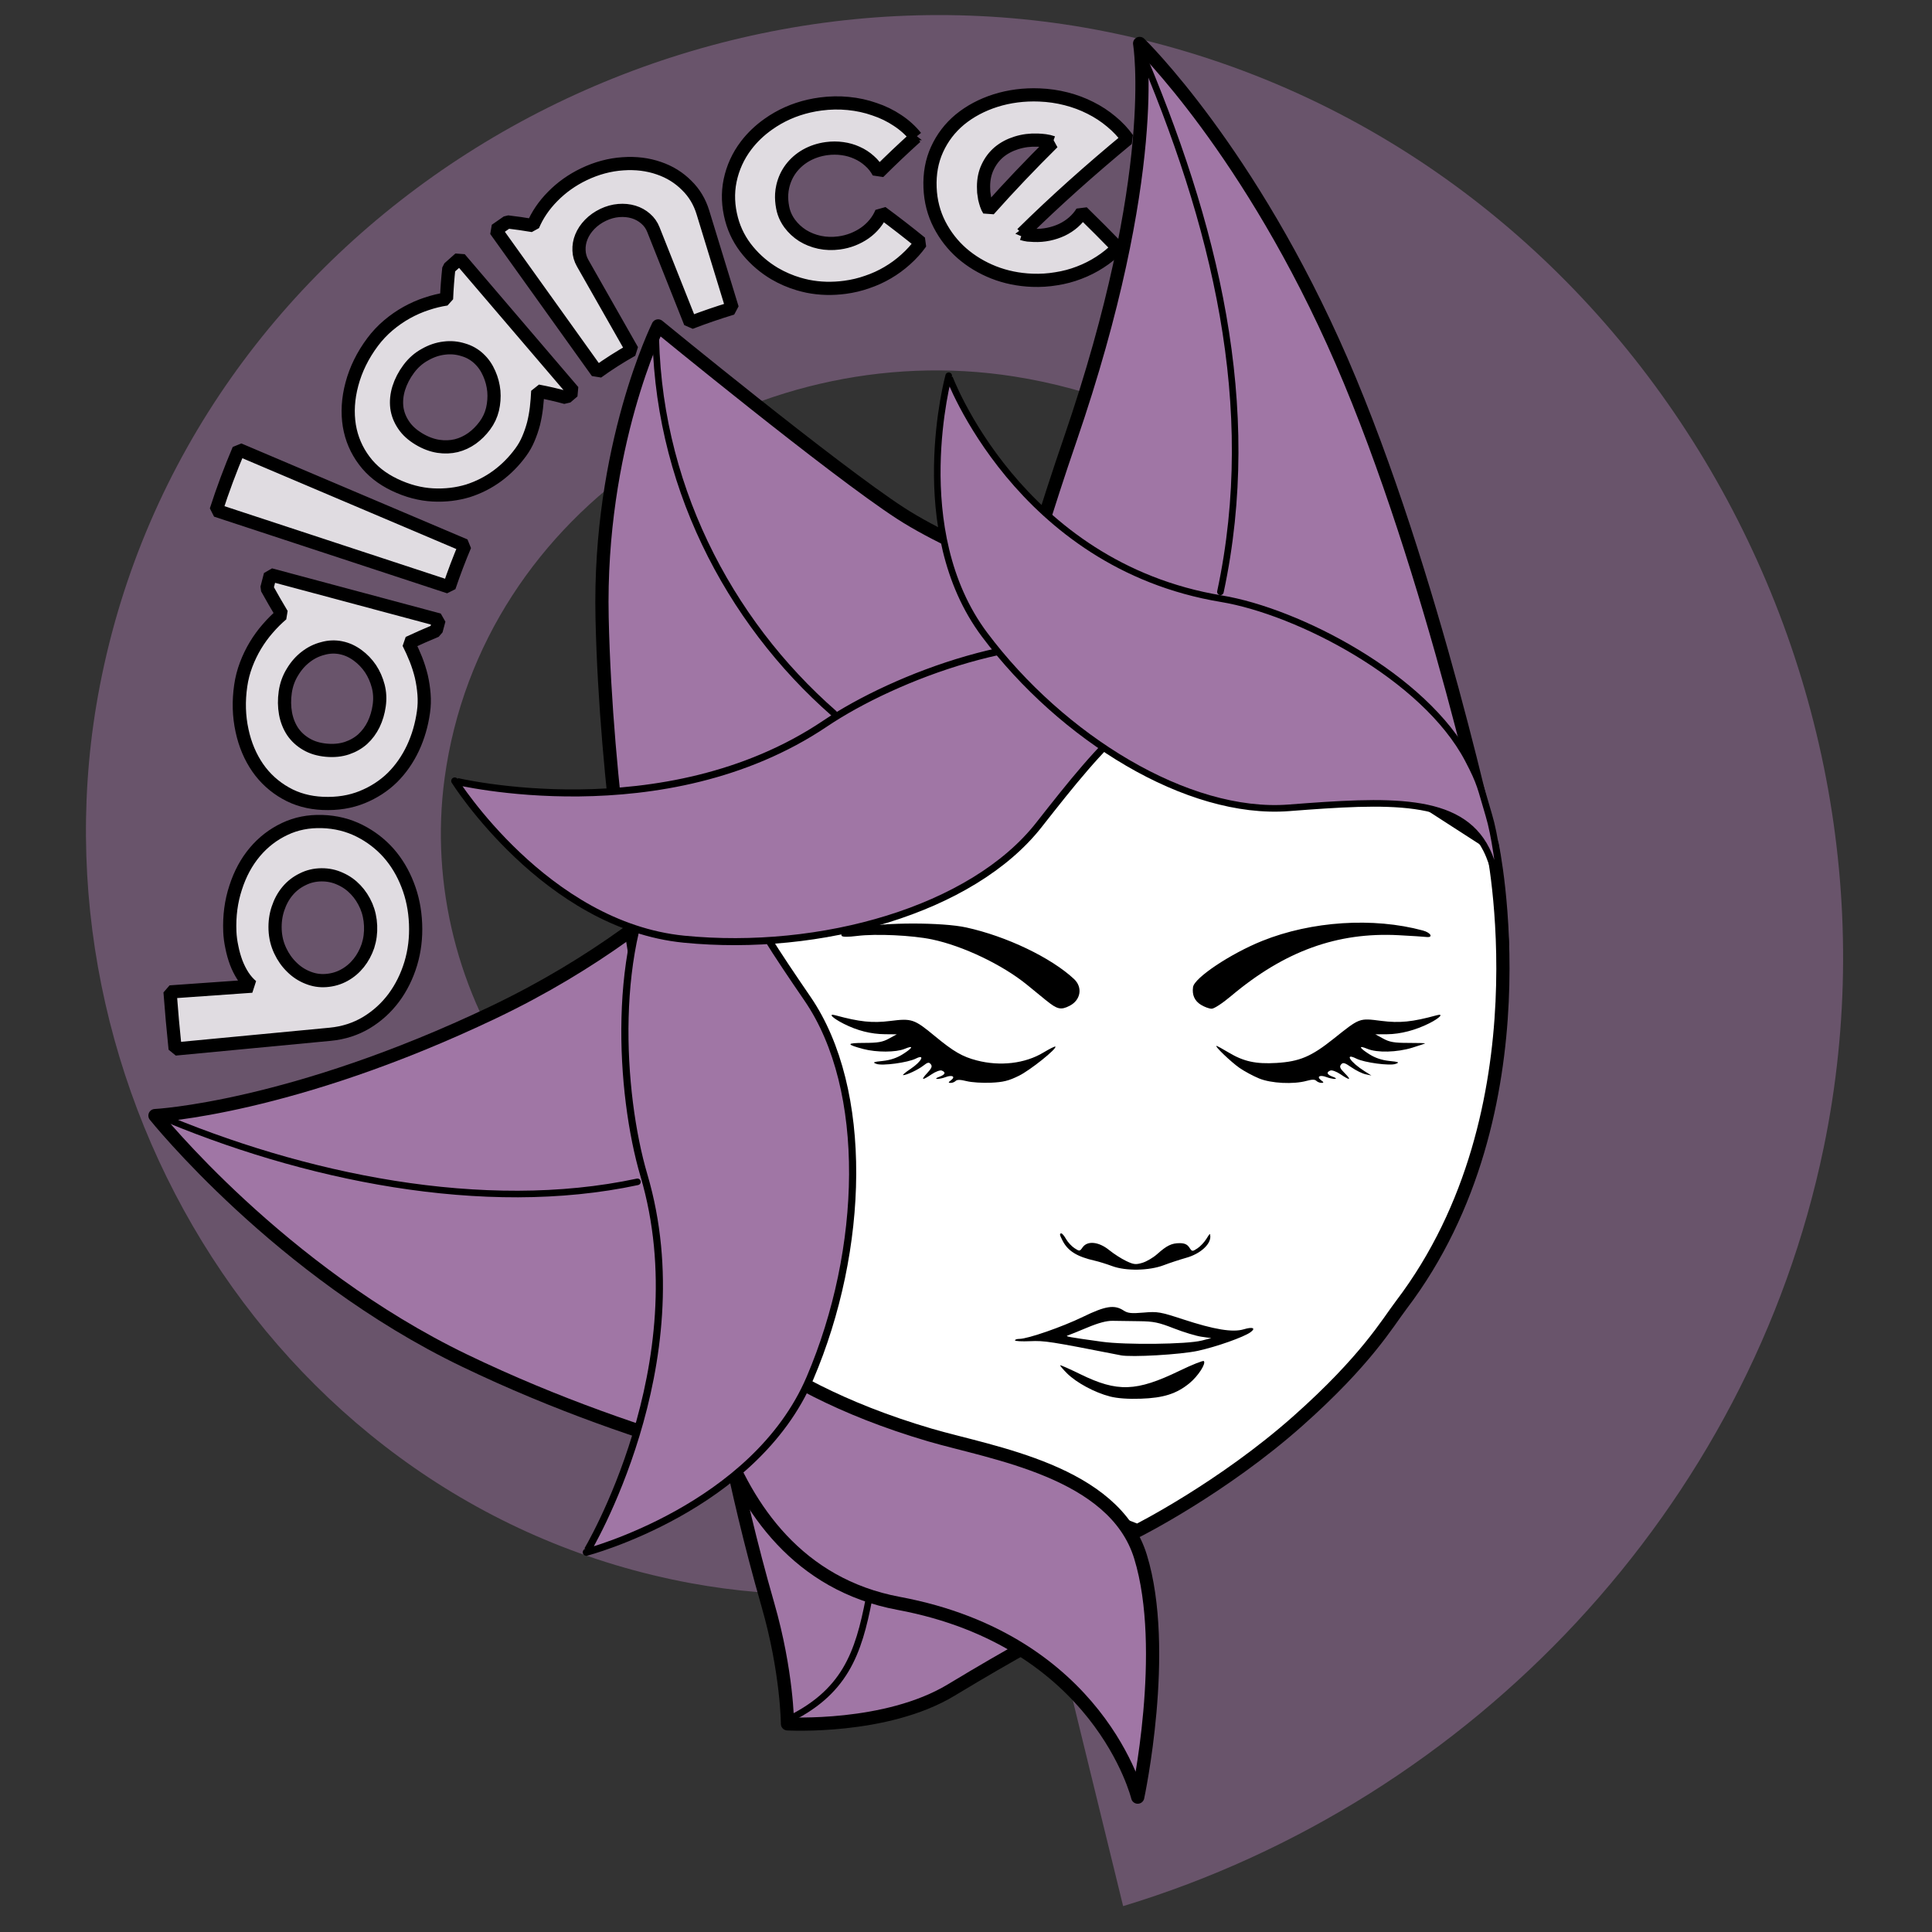 <?xml version="1.0" encoding="UTF-8" standalone="no"?>
<!-- Created with Inkscape (http://www.inkscape.org/) -->

<svg
   width="120"
   height="120"
   viewBox="0 0 120 120"
   version="1.1"
   id="svg1"
   sodipodi:docname="Neimenovani dokument 1"
   inkscape:export-filename="LOGOCBG.svg"
   inkscape:export-xdpi="96"
   inkscape:export-ydpi="96"
   xmlns:inkscape="http://www.inkscape.org/namespaces/inkscape"
   xmlns:sodipodi="http://sodipodi.sourceforge.net/DTD/sodipodi-0.dtd"
   xmlns="http://www.w3.org/2000/svg"
   xmlns:svg="http://www.w3.org/2000/svg">
  <rect x="0" y="0" width="120" height="120" fill="#333333" stroke="none"/>
  <sodipodi:namedview
     id="namedview1"
     pagecolor="#ffffff"
     bordercolor="#000000"
     borderopacity="0.25"
     inkscape:showpageshadow="2"
     inkscape:pageopacity="0.0"
     inkscape:pagecheckerboard="0"
     inkscape:deskcolor="#d1d1d1"
     inkscape:document-units="px" />
  <defs
     id="defs1">
    <inkscape:path-effect
       effect="bend_path"
       id="path-effect7"
       is_visible="true"
       lpeversion="1"
       bendpath="m 0.508,-4.58 c 19.021,-21.849 33.762,-14.905 45.641,0"
       prop_scale="1"
       scale_y_rel="false"
       vertical="false"
       hide_knot="false"
       bendpath-nodetypes="cc" />
  </defs>
  <g
     inkscape:label="Sloj 1"
     inkscape:groupmode="layer"
     id="layer1">
    <g
       inkscape:label="Sloj 1"
       id="layer1-7"
       transform="matrix(1.422,0,0,1.422,-79.22,-2.941)">
      <g
         id="g8"
         transform="translate(50.447,-13.704)">
        <path
           sodipodi:type="spiral"
           style="display:none;fill:none;fill-rule:evenodd;stroke:#000000;stroke-width:1.186;stroke-dasharray:none;stroke-dashoffset:0"
           id="path2-2"
           sodipodi:cx="450"
           sodipodi:cy="60"
           sodipodi:expansion="1"
           sodipodi:revolution="2.9201665"
           sodipodi:radius="188.22281"
           sodipodi:argument="-17.01696"
           sodipodi:t0="0"
           d="m 450,60 c -2.509,9.365 -13.862,1.238 -15.565,-4.171 -4.616,-14.656 10.818,-26.352 23.906,-26.959 23.411,-1.086 39.5,21.903 38.354,43.642 -1.683,31.903 -33.091,52.908 -63.377,49.748 -40.367,-4.212 -66.419,-44.31 -61.142,-83.113 6.64,-48.83 55.542,-79.982 102.849,-72.537 57.295,9.017 93.574,66.78 83.931,122.584 C 547.591,154.957 480.931,196.379 416.635,184.52 342.402,170.828 295.828,95.25 309.915,22.464 c 16.007,-82.704 100.518,-134.439 181.791,-118.114 91.176,18.314 148.077,111.767 129.508,201.527 -13.434,64.94 -63.291,117.801 -126.509,136.96"
           transform="matrix(-0.211,0,0,0.211,160.613,41.04)" />
        <g
           id="g8-14"
           transform="matrix(2.658,0,0,2.658,59.939,26.886)">
          <path
             sodipodi:type="spiral"
             style="display:none;fill:none;fill-rule:evenodd;stroke:#000000;stroke-width:1.186;stroke-dasharray:none;stroke-dashoffset:0"
             id="path2-2-03"
             sodipodi:cx="450"
             sodipodi:cy="60"
             sodipodi:expansion="1"
             sodipodi:revolution="2.9201665"
             sodipodi:radius="188.22281"
             sodipodi:argument="-17.01696"
             sodipodi:t0="0"
             d="m 450,60 c -2.509,9.365 -13.862,1.238 -15.565,-4.171 -4.616,-14.656 10.818,-26.352 23.906,-26.959 23.411,-1.086 39.5,21.903 38.354,43.642 -1.683,31.903 -33.091,52.908 -63.377,49.748 -40.367,-4.212 -66.419,-44.31 -61.142,-83.113 6.64,-48.83 55.542,-79.982 102.849,-72.537 57.295,9.017 93.574,66.78 83.931,122.584 C 547.591,154.957 480.931,196.379 416.635,184.52 342.402,170.828 295.828,95.25 309.915,22.464 c 16.007,-82.704 100.518,-134.439 181.791,-118.114 91.176,18.314 148.077,111.767 129.508,201.527 -13.434,64.94 -63.291,117.801 -126.509,136.96"
             transform="matrix(-0.211,0,0,0.211,160.613,41.04)" />
          <g
             id="g8-5"
             transform="translate(2.91,-2.117)">
            <path
               sodipodi:type="spiral"
               style="display:none;fill:none;fill-rule:evenodd;stroke:#000000;stroke-width:1.186;stroke-dasharray:none;stroke-dashoffset:0"
               id="path2-2-1"
               sodipodi:cx="450"
               sodipodi:cy="60"
               sodipodi:expansion="1"
               sodipodi:revolution="2.9201665"
               sodipodi:radius="188.22281"
               sodipodi:argument="-17.01696"
               sodipodi:t0="0"
               d="m 450,60 c -2.509,9.365 -13.862,1.238 -15.565,-4.171 -4.616,-14.656 10.818,-26.352 23.906,-26.959 23.411,-1.086 39.5,21.903 38.354,43.642 -1.683,31.903 -33.091,52.908 -63.377,49.748 -40.367,-4.212 -66.419,-44.31 -61.142,-83.113 6.64,-48.83 55.542,-79.982 102.849,-72.537 57.295,9.017 93.574,66.78 83.931,122.584 C 547.591,154.957 480.931,196.379 416.635,184.52 342.402,170.828 295.828,95.25 309.915,22.464 c 16.007,-82.704 100.518,-134.439 181.791,-118.114 91.176,18.314 148.077,111.767 129.508,201.527 -13.434,64.94 -63.291,117.801 -126.509,136.96"
               transform="matrix(-0.211,0,0,0.211,160.613,41.04)" />
            <g
               id="g8-0"
               transform="translate(-4.974,1.861)">
              <path
                 sodipodi:type="spiral"
                 style="display:none;fill:none;fill-rule:evenodd;stroke:#000000;stroke-width:1.186;stroke-dasharray:none;stroke-dashoffset:0"
                 id="path2-2-7"
                 sodipodi:cx="450"
                 sodipodi:cy="60"
                 sodipodi:expansion="1"
                 sodipodi:revolution="2.9201665"
                 sodipodi:radius="188.22281"
                 sodipodi:argument="-17.01696"
                 sodipodi:t0="0"
                 d="m 450,60 c -2.509,9.365 -13.862,1.238 -15.565,-4.171 -4.616,-14.656 10.818,-26.352 23.906,-26.959 23.411,-1.086 39.5,21.903 38.354,43.642 -1.683,31.903 -33.091,52.908 -63.377,49.748 -40.367,-4.212 -66.419,-44.31 -61.142,-83.113 6.64,-48.83 55.542,-79.982 102.849,-72.537 57.295,9.017 93.574,66.78 83.931,122.584 C 547.591,154.957 480.931,196.379 416.635,184.52 342.402,170.828 295.828,95.25 309.915,22.464 c 16.007,-82.704 100.518,-134.439 181.791,-118.114 91.176,18.314 148.077,111.767 129.508,201.527 -13.434,64.94 -63.291,117.801 -126.509,136.96"
                 transform="matrix(-0.211,0,0,0.211,160.613,41.04)" />
              <g
                 id="g7"
                 transform="translate(-0.161,-0.242)">
                <path
                   sodipodi:type="spiral"
                   style="display:inline;mix-blend-mode:normal;fill:#a076a5;fill-opacity:0.495;fill-rule:evenodd;stroke:#a076a5;stroke-width:1.186;stroke-dasharray:none;stroke-dashoffset:0;stroke-opacity:0"
                   id="path2-9"
                   sodipodi:cx="450"
                   sodipodi:cy="60"
                   sodipodi:expansion="1"
                   sodipodi:revolution="2.9201665"
                   sodipodi:radius="188.22281"
                   sodipodi:argument="-17.01696"
                   sodipodi:t0="0"
                   d="m 450,60 c -2.509,9.365 -13.862,1.238 -15.565,-4.171 -4.616,-14.656 10.818,-26.352 23.906,-26.959 23.411,-1.086 39.5,21.903 38.354,43.642 -1.683,31.903 -33.091,52.908 -63.377,49.748 -40.367,-4.212 -66.419,-44.31 -61.142,-83.113 6.64,-48.83 55.542,-79.982 102.849,-72.537 57.295,9.017 93.574,66.78 83.931,122.584 C 547.591,154.957 480.931,196.379 416.635,184.52 342.402,170.828 295.828,95.25 309.915,22.464 c 16.007,-82.704 100.518,-134.439 181.791,-118.114 91.176,18.314 148.077,111.767 129.508,201.527 -13.434,64.94 -63.291,117.801 -126.509,136.96"
                   transform="matrix(0.091,0,0,0.091,-44.907,5.542)" />
                <g
                   id="g33-7-7"
                   transform="translate(-70.264,-76.02)">
                  <path
                     d="m 6.961,-9.486 c 0.348,0.388 0.587,0.814 0.726,1.27 0.138,0.456 0.187,0.916 0.149,1.379 -0.041,0.46 -0.166,0.912 -0.377,1.358 -0.207,0.444 -0.493,0.853 -0.862,1.235 -0.366,0.378 -0.771,0.681 -1.22,0.908 -0.446,0.224 -0.904,0.367 -1.376,0.426 -0.469,0.056 -0.933,0.024 -1.392,-0.1 -0.462,-0.127 -0.887,-0.356 -1.274,-0.692 l -4.457,-3.87 c 0.467,-0.547 0.944,-1.092 1.433,-1.632 l 2.297,2.095 c -0.01,-0.161 0.005,-0.332 0.046,-0.511 0.044,-0.183 0.109,-0.362 0.193,-0.538 0.088,-0.179 0.191,-0.353 0.309,-0.519 0.115,-0.17 0.24,-0.324 0.373,-0.462 0.412,-0.426 0.867,-0.757 1.359,-0.99 0.493,-0.239 0.989,-0.374 1.481,-0.404 0.493,-0.03 0.965,0.044 1.414,0.218 0.447,0.171 0.837,0.449 1.177,0.829 z M 5.484,-8.108 C 5.305,-8.293 5.101,-8.426 4.869,-8.508 4.638,-8.595 4.399,-8.632 4.153,-8.616 3.908,-8.601 3.663,-8.535 3.42,-8.42 3.181,-8.308 2.962,-8.15 2.765,-7.946 2.568,-7.742 2.42,-7.512 2.322,-7.257 c -0.097,0.248 -0.146,0.499 -0.148,0.751 -0.005,0.249 0.039,0.486 0.131,0.712 0.088,0.223 0.219,0.412 0.39,0.568 0.19,0.173 0.401,0.296 0.632,0.368 0.231,0.073 0.468,0.098 0.708,0.077 0.241,-0.021 0.476,-0.085 0.708,-0.191 C 4.975,-5.084 5.184,-5.236 5.37,-5.429 5.556,-5.622 5.699,-5.833 5.799,-6.064 5.899,-6.301 5.956,-6.539 5.968,-6.78 5.981,-7.02 5.948,-7.254 5.867,-7.482 5.79,-7.714 5.663,-7.923 5.484,-8.108 Z M 15.553,-11.544 c -0.124,0.066 -0.248,0.134 -0.372,0.203 -0.348,-0.154 -0.7,-0.3 -1.058,-0.44 -0.075,0.212 -0.161,0.423 -0.257,0.633 -0.095,0.204 -0.204,0.403 -0.328,0.596 -0.126,0.19 -0.265,0.369 -0.418,0.539 -0.15,0.167 -0.316,0.316 -0.501,0.448 -0.401,0.287 -0.821,0.505 -1.267,0.655 -0.443,0.147 -0.889,0.217 -1.341,0.206 C 9.559,-8.72 9.115,-8.825 8.679,-9.022 8.243,-9.219 7.84,-9.524 7.476,-9.942 7.137,-10.332 6.905,-10.759 6.789,-11.226 c -0.118,-0.47 -0.132,-0.947 -0.034,-1.428 0.101,-0.484 0.304,-0.955 0.612,-1.405 0.309,-0.457 0.709,-0.863 1.197,-1.209 0.224,-0.159 0.464,-0.293 0.717,-0.4 0.253,-0.107 0.512,-0.19 0.776,-0.249 0.264,-0.058 0.525,-0.093 0.783,-0.103 0.263,-0.013 0.517,-0.006 0.761,0.02 0.101,-0.366 0.209,-0.732 0.324,-1.099 0.152,-0.087 0.305,-0.172 0.459,-0.256 z m -3.326,-1.962 c -0.123,-0.195 -0.286,-0.356 -0.492,-0.478 -0.204,-0.129 -0.428,-0.213 -0.673,-0.25 -0.247,-0.04 -0.503,-0.031 -0.768,0.029 -0.262,0.054 -0.511,0.163 -0.742,0.327 -0.231,0.164 -0.425,0.354 -0.581,0.567 -0.152,0.21 -0.255,0.433 -0.309,0.667 -0.05,0.231 -0.045,0.468 0.013,0.711 0.056,0.24 0.175,0.472 0.354,0.699 0.179,0.227 0.379,0.398 0.597,0.514 0.216,0.114 0.437,0.179 0.663,0.197 0.23,0.015 0.458,-0.014 0.687,-0.086 0.232,-0.075 0.451,-0.187 0.661,-0.337 0.209,-0.149 0.378,-0.327 0.508,-0.535 0.132,-0.214 0.225,-0.437 0.278,-0.668 0.051,-0.235 0.062,-0.469 0.031,-0.703 -0.03,-0.24 -0.104,-0.458 -0.227,-0.653 z m 6.044,0.728 c -0.522,0.197 -1.04,0.415 -1.551,0.653 l -3.987,-8.4 c 0.735,-0.355 1.491,-0.678 2.263,-0.968 z m 7.064,-1.055 c -0.12,-0.015 -0.241,-0.028 -0.361,-0.038 -0.172,-0.32 -0.359,-0.635 -0.56,-0.945 -0.159,0.139 -0.323,0.272 -0.492,0.4 -0.166,0.124 -0.337,0.237 -0.516,0.339 -0.179,0.098 -0.361,0.182 -0.55,0.252 -0.184,0.07 -0.373,0.117 -0.569,0.142 -0.427,0.055 -0.84,0.048 -1.257,-0.025 -0.412,-0.074 -0.804,-0.21 -1.181,-0.417 -0.373,-0.212 -0.717,-0.494 -1.026,-0.853 -0.308,-0.359 -0.557,-0.8 -0.727,-1.328 -0.159,-0.493 -0.207,-0.976 -0.125,-1.453 0.08,-0.479 0.267,-0.923 0.568,-1.323 0.305,-0.401 0.709,-0.744 1.208,-1.016 0.503,-0.276 1.076,-0.458 1.701,-0.532 0.287,-0.034 0.576,-0.036 0.863,-0.005 0.287,0.031 0.566,0.089 0.834,0.172 0.268,0.084 0.52,0.189 0.755,0.316 0.24,0.126 0.459,0.267 0.657,0.421 0.29,-0.254 0.592,-0.501 0.906,-0.742 0.184,0.013 0.367,0.028 0.551,0.046 z m -1.569,-3.448 c -0.003,-0.23 -0.057,-0.452 -0.169,-0.664 -0.106,-0.216 -0.255,-0.403 -0.447,-0.559 -0.192,-0.16 -0.42,-0.281 -0.682,-0.359 -0.257,-0.083 -0.531,-0.108 -0.817,-0.073 -0.285,0.034 -0.55,0.112 -0.79,0.229 -0.235,0.117 -0.43,0.27 -0.583,0.455 -0.149,0.184 -0.249,0.399 -0.302,0.643 -0.054,0.24 -0.047,0.501 0.016,0.783 0.063,0.282 0.167,0.524 0.307,0.726 0.14,0.198 0.302,0.356 0.486,0.475 0.188,0.119 0.391,0.198 0.611,0.241 0.224,0.042 0.451,0.048 0.686,0.019 0.235,-0.029 0.449,-0.101 0.649,-0.216 0.203,-0.12 0.38,-0.265 0.533,-0.437 0.152,-0.176 0.274,-0.371 0.363,-0.587 0.093,-0.22 0.142,-0.445 0.138,-0.676 z m 4.239,3.98 c -0.506,-0.155 -1.012,-0.281 -1.518,-0.374 l 1.242,-6.503 c 0.179,0.035 0.358,0.071 0.536,0.11 0.197,0.262 0.385,0.527 0.565,0.794 0.402,-0.153 0.844,-0.227 1.316,-0.218 0.479,0.007 0.958,0.099 1.424,0.276 0.503,0.191 0.941,0.46 1.306,0.796 0.366,0.333 0.639,0.704 0.82,1.103 0.183,0.395 0.266,0.8 0.255,1.211 -0.004,0.409 -0.113,0.791 -0.314,1.149 l -1.867,3.317 c -0.493,-0.279 -0.99,-0.538 -1.49,-0.774 l 1.589,-3.45 c 0.073,-0.158 0.106,-0.323 0.097,-0.495 -0.007,-0.176 -0.051,-0.345 -0.133,-0.508 -0.082,-0.162 -0.198,-0.311 -0.347,-0.444 -0.149,-0.133 -0.324,-0.238 -0.524,-0.315 -0.205,-0.078 -0.411,-0.118 -0.615,-0.12 -0.204,-0.002 -0.391,0.032 -0.56,0.098 -0.169,0.066 -0.314,0.164 -0.435,0.29 -0.12,0.123 -0.204,0.267 -0.254,0.433 -0.364,1.207 -0.728,2.414 -1.092,3.621 z m 13.268,2.224 c -0.654,-0.049 -1.304,-0.083 -1.949,-0.099 0.06,-0.179 0.086,-0.362 0.078,-0.55 -0.005,-0.191 -0.04,-0.377 -0.105,-0.557 -0.061,-0.177 -0.149,-0.346 -0.266,-0.507 -0.116,-0.161 -0.254,-0.306 -0.412,-0.433 -0.221,-0.178 -0.462,-0.307 -0.721,-0.387 -0.254,-0.076 -0.508,-0.099 -0.761,-0.07 -0.246,0.029 -0.479,0.109 -0.701,0.24 -0.084,0.049 -0.163,0.106 -0.239,0.17 -0.125,0.106 -0.238,0.231 -0.342,0.376 -0.084,0.117 -0.149,0.241 -0.195,0.372 -0.028,0.079 -0.049,0.16 -0.064,0.244 -0.038,0.222 -0.035,0.444 0.008,0.665 0.047,0.225 0.133,0.439 0.259,0.645 0.129,0.209 0.293,0.392 0.494,0.553 0.143,0.115 0.294,0.209 0.455,0.284 0.16,0.074 0.323,0.128 0.49,0.162 0.173,0.034 0.343,0.044 0.51,0.031 0.173,-0.013 0.338,-0.05 0.493,-0.111 0.08,0.626 0.143,1.249 0.192,1.869 -0.281,0.04 -0.565,0.048 -0.852,0.024 -0.284,-0.021 -0.563,-0.071 -0.839,-0.151 -0.272,-0.077 -0.535,-0.183 -0.79,-0.318 -0.254,-0.129 -0.494,-0.285 -0.722,-0.468 -0.384,-0.309 -0.698,-0.656 -0.948,-1.052 -0.062,-0.101 -0.12,-0.203 -0.173,-0.306 -0.153,-0.298 -0.267,-0.608 -0.344,-0.933 -0.099,-0.433 -0.125,-0.875 -0.072,-1.326 0.053,-0.451 0.195,-0.879 0.44,-1.279 0.267,-0.435 0.604,-0.788 1.023,-1.049 0.419,-0.26 0.881,-0.422 1.384,-0.478 0.38,-0.042 0.769,-0.024 1.165,0.055 0.135,0.026 0.27,0.059 0.406,0.1 0.538,0.161 1.047,0.432 1.513,0.808 0.277,0.223 0.522,0.471 0.734,0.743 0.216,0.275 0.392,0.565 0.528,0.868 0.143,0.303 0.241,0.613 0.295,0.927 0.058,0.317 0.065,0.631 0.024,0.939 z m 0.117,5.439 c 0.035,0.071 0.075,0.137 0.119,0.199 0.047,0.06 0.096,0.118 0.147,0.175 0.126,0.143 0.264,0.266 0.414,0.37 0.15,0.104 0.306,0.187 0.469,0.251 0.169,0.064 0.338,0.104 0.508,0.119 0.176,0.016 0.346,0.007 0.51,-0.029 -0.008,0.64 -0.025,1.276 -0.049,1.909 -0.289,-0.003 -0.577,-0.04 -0.866,-0.111 -0.285,-0.068 -0.563,-0.167 -0.833,-0.297 -0.267,-0.126 -0.521,-0.282 -0.762,-0.468 -0.241,-0.18 -0.463,-0.386 -0.668,-0.618 -0.345,-0.392 -0.608,-0.812 -0.793,-1.267 -0.182,-0.452 -0.283,-0.908 -0.304,-1.373 -0.018,-0.462 0.049,-0.916 0.203,-1.361 0.157,-0.449 0.41,-0.86 0.767,-1.227 0.366,-0.377 0.774,-0.648 1.233,-0.806 0.458,-0.158 0.931,-0.21 1.416,-0.153 0.489,0.061 0.973,0.221 1.448,0.481 0.479,0.264 0.916,0.618 1.304,1.059 0.23,0.261 0.428,0.54 0.593,0.835 0.165,0.295 0.293,0.595 0.384,0.9 0.095,0.309 0.152,0.62 0.171,0.933 0.023,0.31 0.006,0.61 -0.049,0.9 -1.803,-0.215 -3.601,-0.364 -5.364,-0.419 z m 3.305,-1.537 c -0.041,-0.092 -0.09,-0.176 -0.147,-0.254 -0.054,-0.074 -0.114,-0.149 -0.181,-0.225 C 44.181,-7.865 43.97,-8.036 43.736,-8.165 43.508,-8.292 43.273,-8.371 43.032,-8.4 c -0.238,-0.026 -0.474,8.363e-4 -0.708,0.078 -0.231,0.075 -0.447,0.208 -0.648,0.399 -0.045,0.043 -0.094,0.093 -0.148,0.15 -0.05,0.061 -0.101,0.125 -0.151,0.193 -0.044,0.068 -0.085,0.137 -0.122,0.205 -0.038,0.069 -0.064,0.137 -0.08,0.205 1.159,-0.04 2.336,-0.039 3.522,-0.004 z"
                     id="text21-2"
                     style="font-size:12.7px;line-height:1;font-family:Righteous;-inkscape-font-specification:'Righteous, Normal';letter-spacing:0px;word-spacing:0px;white-space:pre;fill:#ffffff;fill-opacity:0.796;stroke:#000000;stroke-width:0.5;stroke-linecap:round;stroke-linejoin:bevel;stroke-miterlimit:20"
                     inkscape:label="text21"
                     transform="matrix(0.299,-0.314,0.314,0.299,58.108,90.859)"
                     aria-label="balance"
                     inkscape:path-effect="#path-effect7"
                     inkscape:original-d="m 7.292578,-3.3796386 q 0,0.7813476 -0.2666504,1.4262695 -0.2666504,0.6449219 -0.7255371,1.11000974 -0.4588867,0.45888671 -1.0790039,0.71313475 -0.613916,0.25424805 -1.3208495,0.25424805 -0.7007325,0 -1.3208496,-0.26044922 Q 1.9657715,-0.39687499 1.5006836,-0.86196288 1.0417969,-1.3270508 0.77514647,-1.9657715 0.50849609,-2.6106933 0.50849609,-3.3796386 V -9.2831542 H 2.2076172 v 3.1005859 q 0.1364257,-0.1736328 0.3286621,-0.3100586 0.1984375,-0.1364257 0.4216796,-0.2232421 0.2294434,-0.086816 0.4712891,-0.1302246 0.2418457,-0.049609 0.4712891,-0.049609 0.7069335,0 1.3208495,0.2666504 0.6201172,0.2604492 1.0790039,0.7317382 0.4588867,0.4712891 0.7255371,1.116211 0.2666504,0.6387206 0.2666504,1.4014644 z m -1.7053222,0 q 0,-0.3844727 -0.1364258,-0.7131348 -0.1302246,-0.3348633 -0.359668,-0.576709 -0.2294433,-0.2418457 -0.5395019,-0.3782714 -0.3038574,-0.1364258 -0.651123,-0.1364258 -0.3472657,0 -0.6573243,0.1550293 -0.3038574,0.1488281 -0.5333007,0.4030762 -0.2294434,0.2480468 -0.359668,0.5767089 -0.1302246,0.322461 -0.1302246,0.6697266 0,0.3844726 0.1302246,0.7131347 0.1302246,0.3286621 0.359668,0.5705078 0.2294433,0.2418457 0.5333007,0.3844727 0.3100586,0.1364258 0.6573243,0.1364258 0.3472656,0 0.651123,-0.1364258 Q 4.8617187,-1.8541504 5.091162,-2.0959961 5.3206054,-2.3378418 5.45083,-2.6665039 5.5872558,-2.995166 5.5872558,-3.3796386 Z M 14.65957,0 h -0.409277 l -0.657325,-0.91157225 q -0.241845,0.21704101 -0.514697,0.40927734 -0.26665,0.18603515 -0.564306,0.3286621 -0.297657,0.13642578 -0.613916,0.21704101 -0.310059,0.08061524 -0.63252,0.08061524 -0.700732,0 -1.3208495,-0.23564453 -0.613916,-0.23564453 -1.0790039,-0.6821289 -0.4588867,-0.45268551 -0.7255371,-1.10380861 -0.2666504,-0.651123 -0.2666504,-1.48208 0,-0.7751465 0.2666504,-1.4200684 0.2666504,-0.651123 0.7255371,-1.1162109 0.4650879,-0.4650879 1.0790039,-0.7193359 0.6201175,-0.2604492 1.3208495,-0.2604492 0.322461,0 0.638721,0.080615 0.31626,0.080615 0.613916,0.2232422 0.297656,0.1426269 0.564306,0.3348633 0.272852,0.1922363 0.508496,0.4154785 l 0.657325,-0.7875488 h 0.409277 z m -1.705322,-3.3796386 q 0,-0.3472656 -0.136426,-0.6697266 -0.130225,-0.3286621 -0.359668,-0.5767089 -0.229443,-0.2542481 -0.539502,-0.4030762 -0.303857,-0.1550293 -0.651123,-0.1550293 -0.347266,0 -0.657324,0.1178223 -0.303858,0.1178222 -0.533301,0.3472656 -0.2232421,0.2294433 -0.3534667,0.5705078 -0.1302246,0.3348633 -0.1302246,0.7689453 0,0.434082 0.1302246,0.7751465 0.1302246,0.3348632 0.3534667,0.5643066 0.229443,0.2294433 0.533301,0.3472656 0.310058,0.1178223 0.657324,0.1178223 0.347266,0 0.651123,-0.1488282 0.310059,-0.1550292 0.539502,-0.4030761 0.229443,-0.2542481 0.359668,-0.576709 0.136426,-0.3286621 0.136426,-0.6759277 z M 17.654736,0 h -1.705322 v -9.2831542 h 1.705322 z m 7.720459,0 h -0.409278 l -0.657324,-0.91157225 q -0.241845,0.21704101 -0.514697,0.40927734 -0.26665,0.18603515 -0.564307,0.3286621 -0.297656,0.13642578 -0.613916,0.21704101 -0.310058,0.08061524 -0.632519,0.08061524 -0.700733,0 -1.32085,-0.23564453 -0.613916,-0.23564453 -1.079004,-0.6821289 -0.458886,-0.45268551 -0.725537,-1.10380861 -0.26665,-0.651123 -0.26665,-1.48208 0,-0.7751465 0.26665,-1.4200684 0.266651,-0.651123 0.725537,-1.1162109 0.465088,-0.4650879 1.079004,-0.7193359 0.620117,-0.2604492 1.32085,-0.2604492 0.322461,0 0.638721,0.080615 0.316259,0.080615 0.613916,0.2232422 0.297656,0.1426269 0.564306,0.3348633 0.272852,0.1922363 0.508496,0.4154785 l 0.657324,-0.7875488 h 0.409278 z m -1.705322,-3.3796386 q 0,-0.3472656 -0.136426,-0.6697266 -0.130225,-0.3286621 -0.359668,-0.5767089 -0.229444,-0.2542481 -0.539502,-0.4030762 -0.303858,-0.1550293 -0.651123,-0.1550293 -0.347266,0 -0.657324,0.1178223 -0.303858,0.1178222 -0.533301,0.3472656 -0.223242,0.2294433 -0.353467,0.5705078 -0.130225,0.3348633 -0.130225,0.7689453 0,0.434082 0.130225,0.7751465 0.130225,0.3348632 0.353467,0.5643066 0.229443,0.2294433 0.533301,0.3472656 0.310058,0.1178223 0.657324,0.1178223 0.347265,0 0.651123,-0.1488282 0.310058,-0.1550292 0.539502,-0.4030761 0.229443,-0.2542481 0.359668,-0.576709 0.136426,-0.3286621 0.136426,-0.6759277 z M 28.357959,0 h -1.69292 v -6.641455 h 0.409277 l 0.558105,0.6449219 q 0.409278,-0.3720703 0.923975,-0.5705078 0.520898,-0.2046387 1.085205,-0.2046387 0.607715,0 1.147217,0.2356445 0.539502,0.2294434 0.942578,0.6387207 0.403076,0.4030762 0.63252,0.9487793 0.235644,0.539502 0.235644,1.153418 V 0 h -1.69292 v -3.7951171 q 0,-0.2604492 -0.09922,-0.4898926 -0.09922,-0.2356445 -0.272851,-0.4092773 -0.173633,-0.1736328 -0.403076,-0.2728516 -0.229444,-0.099219 -0.489893,-0.099219 -0.26665,0 -0.502295,0.099219 -0.235644,0.099219 -0.409277,0.2728516 -0.173633,0.1736328 -0.272852,0.4092773 -0.09922,0.2294434 -0.09922,0.4898926 z m 11.248925,-5.3206054 -1.240234,1.2464355 q -0.09302,-0.2604492 -0.254248,-0.4650878 -0.161231,-0.2108399 -0.36587,-0.3534668 -0.198437,-0.142627 -0.434082,-0.217041 -0.235644,-0.074414 -0.483691,-0.074414 -0.347266,0 -0.657324,0.1426269 -0.303858,0.142627 -0.533301,0.4030762 -0.223242,0.2542481 -0.353467,0.6077148 -0.130224,0.3534668 -0.130224,0.7813477 0,0.3472656 0.130224,0.651123 0.130225,0.3038574 0.353467,0.5333008 0.229443,0.2294434 0.533301,0.359668 0.310058,0.1302246 0.657324,0.1302246 0.248047,0 0.47749,-0.068213 0.229444,-0.068213 0.427881,-0.1922363 0.204639,-0.1302247 0.359668,-0.3100586 0.16123,-0.1860352 0.260449,-0.4092774 l 1.240235,1.2464356 q -0.235645,0.33486323 -0.545704,0.60151362 -0.303857,0.26665038 -0.663525,0.45268554 -0.353467,0.18603515 -0.750342,0.27905273 -0.390674,0.09921875 -0.806152,0.09921875 -0.700732,0 -1.32085,-0.26044922 -0.613916,-0.26665039 -1.079004,-0.7255371 -0.458886,-0.45888672 -0.725537,-1.07280272 -0.26665,-0.613916 -0.26665,-1.3146484 0,-0.7627441 0.26665,-1.4262695 0.266651,-0.6635254 0.725537,-1.153418 0.465088,-0.4960937 1.079004,-0.7813476 0.620118,-0.2852539 1.32085,-0.2852539 0.415478,0 0.812353,0.1054199 0.403077,0.1054199 0.762745,0.3100586 0.365869,0.1984375 0.669726,0.4898926 0.310059,0.291455 0.533301,0.6697265 z m 3.367237,3.6958984 q 0.09922,0.031006 0.198438,0.043408 0.09922,0.0062 0.198437,0.0062 0.248047,0 0.47749,-0.068213 0.229444,-0.068213 0.427881,-0.1922363 0.204639,-0.1302247 0.359668,-0.3100586 0.161231,-0.1860352 0.260449,-0.4092774 l 1.240235,1.2464356 q -0.235645,0.33486323 -0.545703,0.60151362 -0.303858,0.26665038 -0.663526,0.45268554 -0.353467,0.18603515 -0.750342,0.27905273 -0.390673,0.09921875 -0.806152,0.09921875 -0.700732,0 -1.32085,-0.26044922 -0.613916,-0.26044921 -1.079003,-0.7255371 -0.458887,-0.46508792 -0.725538,-1.10380862 -0.26665,-0.6449218 -0.26665,-1.4138671 0,-0.7875488 0.26665,-1.4386719 0.266651,-0.651123 0.725538,-1.1100097 0.465087,-0.4588867 1.079003,-0.7131348 0.620118,-0.254248 1.32085,-0.254248 0.415479,0 0.812354,0.099219 0.396875,0.099219 0.750341,0.2852539 0.359668,0.1860352 0.669727,0.4588867 0.310058,0.2666504 0.545703,0.6015137 z m 0.868164,-3.4912597 q -0.117822,-0.043408 -0.235644,-0.055811 -0.111622,-0.012402 -0.235645,-0.012402 -0.347266,0 -0.657324,0.1302246 -0.303858,0.1240234 -0.533301,0.359668 -0.223242,0.2356445 -0.353467,0.5705078 -0.130224,0.3286621 -0.130224,0.7441406 0,0.093018 0.0062,0.2108398 0.0124,0.1178223 0.03101,0.2418457 0.0248,0.1178223 0.05581,0.2294434 0.03101,0.1116211 0.08062,0.1984375 z" />
                  <g
                     id="g83-3"
                     transform="matrix(0.434,0,0,0.434,17.779,8.004)">
                    <g
                       id="g18-7-1-7"
                       transform="matrix(0.602,0,0,0.602,60.464,115.032)"
                       style="stroke-width:0.831;stroke-dasharray:none">
                      <path
                         style="fill:#a076a5;fill-opacity:1;stroke:#000000;stroke-width:0.831;stroke-linecap:round;stroke-linejoin:round;stroke-miterlimit:10;stroke-dasharray:none;stroke-opacity:1;paint-order:stroke fill markers"
                         d="m 81.944,148.249 -2.047,-44.297 c 0,0 -5.902,8.795 -18.623,14.864 -12.721,6.069 -21.296,6.502 -21.296,6.502 0,0 7.84,9.807 19.47,15.407 11.63,5.601 22.495,7.523 22.495,7.523 z"
                         id="path4-5-3-4-66"
                         sodipodi:nodetypes="cczczc" />
                    </g>
                    <g
                       id="g82-4">
                      <path
                         style="fill:#a076a5;fill-opacity:1;stroke:#000000;stroke-width:0.831;stroke-linecap:round;stroke-linejoin:round;stroke-miterlimit:10;stroke-dasharray:none;stroke-opacity:1;paint-order:stroke fill markers"
                         d="M 100.999,155.599 75.268,141.772 c 0,0 1.046,6.61 3.258,14.3 1.222,4.247 1.235,7.503 1.235,7.503 0,0 6.194,0.356 10.302,-2.128 7.729,-4.674 10.936,-5.847 10.936,-5.847 z"
                         id="path4-9-9-0-5"
                         sodipodi:nodetypes="ccscsc"
                         transform="matrix(0.602,0,0,0.602,60.464,115.032)" />
                      <path
                         style="fill:#a076a5;fill-opacity:1;stroke:#000000;stroke-width:0.831;stroke-linecap:round;stroke-linejoin:round;stroke-miterlimit:10;stroke-dasharray:none;stroke-opacity:1;paint-order:stroke fill markers"
                         d="M 70.246,115.663 98.961,92.756 c 0,0 -7.895,-2.604 -12.097,-5.33 -4.202,-2.726 -15.238,-11.777 -15.238,-11.777 0,0 -3.761,7.568 -3.525,18.349 0.235,10.78 2.146,21.665 2.146,21.665 z"
                         id="path4-6-5-6"
                         sodipodi:nodetypes="cczczc"
                         transform="matrix(0.602,0,0,0.602,60.464,115.032)" />
                      <path
                         style="fill:#a076a5;fill-opacity:1;stroke:#000000;stroke-width:0.831;stroke-linecap:round;stroke-linejoin:round;stroke-miterlimit:10;stroke-dasharray:none;stroke-opacity:1;paint-order:stroke fill markers"
                         d="m 89.678,113.324 34.553,-3.996 c 0,0 -3.875,-18.245 -9.622,-31.481 -5.748,-13.236 -12.698,-19.964 -12.698,-19.964 0,0 1.394,8.137 -4.381,24.945 -5.775,16.808 -7.851,30.496 -7.851,30.496 z"
                         id="path4-3-2-4-9"
                         sodipodi:nodetypes="cczczc"
                         transform="matrix(0.602,0,0,0.602,60.464,115.032)" />
                      <path
                         id="path1-4-4-0"
                         style="fill:#ffffff;stroke:#000000;stroke-width:0.831;stroke-linejoin:round;stroke-miterlimit:10;stroke-dasharray:none;paint-order:stroke fill markers"
                         transform="matrix(0.602,0,0,0.602,83.866,152.747)"
                         d="M 62.902,88.78 35.889,78.311 35.889,46.98 63.023,31.314 85.209,45.617 c 0,0 3.581,16.732 -5.718,28.966 -0.872,1.147 -2.187,3.46 -6.488,7.283 -4.752,4.224 -10.102,6.914 -10.102,6.914 z"
                         sodipodi:nodetypes="cccccssc" />
                      <path
                         style="mix-blend-mode:normal;fill:#a076a5;fill-opacity:1;stroke:#000000;stroke-width:0.831;stroke-linecap:square;stroke-linejoin:round;stroke-miterlimit:10;stroke-dasharray:none;paint-order:stroke fill markers"
                         d="m 73.869,136.769 c 0,0 3.554,5.321 14.857,8.64 3.89,1.142 11.584,2.27 13.24,7.649 1.808,5.875 -0.176,15.127 -0.176,15.127 0,0 -2.388,-9.83 -15.038,-12.188 -12.65,-2.358 -12.882,-19.228 -12.882,-19.228 z"
                         id="path3-3-1-7-7-9-3"
                         sodipodi:nodetypes="cssczc"
                         transform="matrix(0.602,0,0,0.602,60.464,115.032)" />
                      <path
                         style="fill:#a076a5;fill-opacity:1;stroke:#000000;stroke-width:0.271;stroke-linecap:round;stroke-linejoin:round;stroke-miterlimit:20;stroke-dasharray:none;paint-order:normal"
                         d="m 100.864,207.006 c -0.004,0.015 4.297,-7.1 2.18,-14.273 -0.913,-3.095 -1.255,-8.803 0.798,-12.056 0.613,-0.971 0.748,-1.024 1.557,-1.886 1.169,-1.244 4.248,-2.26 4.248,-2.26 0,0 -2.148,0.38 -2.978,1.644 -1.343,2.048 0.26,4.498 2.572,7.877 2.351,3.436 2.17,9.494 0.091,14.362 -2.104,4.927 -8.468,6.592 -8.468,6.592 z"
                         id="path3-3-1-6-1-0-4-0-2-0-2"
                         sodipodi:nodetypes="cssscssscc" />
                      <path
                         style="fill:#000000;stroke-width:0.5;stroke-dasharray:none"
                         d="m 120.691,201.108 c -0.57,-0.144 -1.269,-0.52 -1.624,-0.873 -0.156,-0.156 -0.273,-0.294 -0.26,-0.307 0.014,-0.013 0.357,0.139 0.764,0.338 1.404,0.686 2.116,0.662 3.753,-0.13 0.478,-0.231 0.892,-0.396 0.921,-0.367 0.092,0.092 -0.219,0.571 -0.544,0.838 -0.487,0.399 -0.982,0.557 -1.837,0.586 -0.488,0.017 -0.887,-0.012 -1.174,-0.084 z m 0.397,-1.561 c -2.682,-0.526 -2.873,-0.556 -3.421,-0.532 -0.315,0.014 -0.573,-4.4e-4 -0.573,-0.031 0,-0.031 0.076,-0.056 0.169,-0.056 0.316,0 1.623,-0.454 2.408,-0.836 0.848,-0.413 1.188,-0.466 1.535,-0.239 0.161,0.105 0.293,0.119 0.76,0.079 0.528,-0.045 0.625,-0.028 1.49,0.255 1.187,0.389 1.88,0.503 2.297,0.379 0.345,-0.103 0.475,-0.049 0.259,0.11 -0.252,0.184 -1.292,0.552 -1.991,0.704 -0.658,0.143 -2.517,0.25 -2.932,0.169 z m 3.07,-0.553 0.37,-0.095 -0.37,-0.052 c -0.203,-0.029 -0.674,-0.171 -1.047,-0.317 -0.584,-0.228 -0.766,-0.266 -1.331,-0.272 -0.36,-0.004 -0.805,-0.01 -0.989,-0.014 -0.228,-0.004 -0.534,0.078 -0.962,0.257 -0.345,0.145 -0.677,0.279 -0.738,0.298 -0.114,0.035 0.03,0.062 1.294,0.237 0.897,0.125 3.225,0.098 3.772,-0.043 z m -3.38,-2.821 c -0.216,-0.08 -0.509,-0.171 -0.651,-0.203 -0.68,-0.153 -1.025,-0.365 -1.227,-0.755 -0.118,-0.227 -0.127,-0.281 -0.048,-0.281 0.03,2.6e-4 0.111,0.097 0.178,0.216 0.067,0.118 0.21,0.273 0.318,0.343 0.189,0.124 0.2,0.123 0.307,-0.031 0.182,-0.26 0.612,-0.216 1.003,0.101 0.176,0.143 0.467,0.33 0.646,0.415 0.284,0.136 0.362,0.145 0.615,0.069 0.159,-0.048 0.412,-0.196 0.562,-0.331 0.363,-0.324 0.546,-0.413 0.851,-0.413 0.181,0 0.286,0.047 0.363,0.164 0.106,0.16 0.114,0.16 0.308,0.033 0.11,-0.072 0.265,-0.237 0.344,-0.367 0.127,-0.208 0.144,-0.217 0.144,-0.072 5.1e-4,0.303 -0.393,0.649 -0.902,0.793 -0.256,0.073 -0.643,0.2 -0.86,0.283 -0.553,0.211 -1.431,0.227 -1.95,0.036 z m -6.102,-7.041 c 0.177,-0.135 0.042,-0.211 -0.206,-0.116 -0.108,0.041 -0.252,0.072 -0.321,0.069 -0.073,-0.003 -0.04,-0.037 0.079,-0.08 0.226,-0.083 0.261,-0.172 0.092,-0.237 -0.061,-0.023 -0.232,0.04 -0.38,0.14 -0.365,0.247 -0.426,0.23 -0.166,-0.049 0.167,-0.179 0.197,-0.254 0.132,-0.332 -0.069,-0.084 -0.117,-0.074 -0.279,0.053 -0.199,0.156 -0.635,0.362 -0.767,0.362 -0.04,0 0.088,-0.108 0.286,-0.24 0.414,-0.278 0.561,-0.57 0.194,-0.387 -0.306,0.153 -1.274,0.283 -1.494,0.2 -0.154,-0.058 -0.119,-0.074 0.243,-0.111 0.28,-0.029 0.535,-0.114 0.753,-0.252 0.394,-0.249 0.432,-0.354 0.074,-0.205 -0.322,0.134 -1.068,0.137 -1.564,0.005 -0.66,-0.176 -0.652,-0.23 0.032,-0.231 0.521,-5.4e-4 0.698,-0.031 0.938,-0.163 l 0.296,-0.162 -0.444,-0.004 c -0.537,-0.005 -1.053,-0.136 -1.567,-0.397 -0.427,-0.217 -0.606,-0.4 -0.313,-0.32 0.912,0.249 1.401,0.3 2.07,0.216 0.826,-0.104 0.912,-0.076 1.696,0.572 0.709,0.586 1.041,0.779 1.587,0.921 0.888,0.231 1.828,0.12 2.523,-0.298 0.233,-0.14 0.437,-0.242 0.453,-0.226 0.074,0.074 -0.949,0.893 -1.379,1.105 -0.389,0.192 -0.592,0.242 -1.059,0.263 -0.318,0.015 -0.731,-0.012 -0.919,-0.059 -0.238,-0.06 -0.364,-0.062 -0.418,-0.008 -0.043,0.043 -0.129,0.077 -0.192,0.075 -0.095,-0.002 -0.091,-0.02 0.019,-0.104 z m 11.662,-0.065 c -0.225,-0.092 -0.558,-0.272 -0.74,-0.398 -0.32,-0.222 -0.96,-0.835 -0.873,-0.835 0.024,0 0.232,0.114 0.462,0.252 0.564,0.339 1.031,0.441 1.809,0.394 0.872,-0.053 1.312,-0.238 2.154,-0.909 1.012,-0.807 0.97,-0.791 1.814,-0.684 0.701,0.089 1.173,0.041 2.099,-0.212 0.283,-0.077 0.121,0.1 -0.276,0.301 -0.518,0.262 -1.096,0.413 -1.598,0.417 l -0.449,0.003 0.296,0.162 c 0.241,0.132 0.417,0.163 0.943,0.163 0.356,4.1e-4 0.647,0.008 0.647,0.016 0,0.009 -0.22,0.083 -0.489,0.166 -0.574,0.177 -1.33,0.197 -1.696,0.044 -0.358,-0.149 -0.32,-0.044 0.074,0.205 0.218,0.138 0.473,0.223 0.753,0.252 0.362,0.037 0.397,0.053 0.243,0.111 -0.217,0.082 -1.186,-0.047 -1.488,-0.198 -0.475,-0.237 -0.233,0.135 0.309,0.476 l 0.259,0.163 -0.222,-0.047 c -0.122,-0.026 -0.361,-0.143 -0.531,-0.261 -0.26,-0.18 -0.323,-0.197 -0.396,-0.11 -0.069,0.083 -0.041,0.15 0.137,0.328 0.271,0.271 0.203,0.288 -0.161,0.041 -0.148,-0.1 -0.319,-0.163 -0.38,-0.14 -0.168,0.065 -0.134,0.154 0.092,0.237 0.119,0.043 0.151,0.077 0.079,0.08 -0.069,0.003 -0.213,-0.028 -0.321,-0.069 -0.249,-0.095 -0.384,-0.018 -0.206,0.116 0.111,0.084 0.114,0.102 0.019,0.104 -0.063,0.001 -0.151,-0.034 -0.195,-0.077 -0.057,-0.057 -0.162,-0.057 -0.366,-4.2e-4 -0.502,0.139 -1.347,0.097 -1.804,-0.091 z m -8.061,-2.953 c -0.211,-0.173 -0.539,-0.44 -0.728,-0.595 -0.932,-0.759 -2.426,-1.472 -3.599,-1.717 -0.745,-0.156 -2.127,-0.22 -2.833,-0.131 -0.334,0.042 -0.556,0.041 -0.583,-0.002 -0.065,-0.105 0.085,-0.17 0.743,-0.321 0.852,-0.196 3.069,-0.195 3.967,5.5e-4 1.524,0.332 3.219,1.143 4.087,1.954 0.334,0.313 0.256,0.795 -0.165,1.012 -0.331,0.171 -0.473,0.138 -0.89,-0.203 z m 5.864,0.168 c -0.245,-0.15 -0.347,-0.376 -0.304,-0.676 0.051,-0.351 1.422,-1.266 2.619,-1.747 1.87,-0.751 4.205,-0.902 6.083,-0.394 0.313,0.085 0.408,0.283 0.117,0.244 -0.077,-0.01 -0.541,-0.04 -1.032,-0.066 -2.324,-0.123 -4.323,0.601 -6.342,2.299 -0.329,0.277 -0.647,0.485 -0.74,0.485 -0.09,-1.5e-4 -0.27,-0.066 -0.401,-0.146 z"
                         id="path21-4-9-1" />
                      <path
                         style="fill:#a076a5;fill-opacity:1;stroke:#000000;stroke-width:0.266;stroke-linecap:round;stroke-linejoin:round;stroke-miterlimit:20;stroke-dasharray:none;paint-order:normal"
                         d="m 95.881,177.802 c -0.015,0.002 7.926,1.931 14.025,-2.172 2.632,-1.771 7.883,-3.777 11.539,-2.814 1.092,0.288 1.181,0.398 2.228,0.903 1.511,0.728 4.304,3.022 4.304,3.022 0,0 -1.921,-1.609 -3.351,-2.013 -2.317,-0.655 -4.14,1.572 -6.625,4.738 -2.527,3.219 -8.26,4.839 -13.438,4.328 -5.241,-0.517 -8.682,-5.992 -8.682,-5.992 z"
                         id="path3-3-1-6-1-0-4-0-2-75"
                         sodipodi:nodetypes="cssscsssc" />
                      <path
                         style="fill:#a076a5;fill-opacity:1;stroke:#000000;stroke-width:0.415;stroke-linecap:round;stroke-linejoin:round;stroke-miterlimit:20;stroke-dasharray:none;paint-order:normal"
                         d="m 89.902,78.783 c -0.019,-0.016 4.351,11.903 17.156,14.025 4.789,0.793 12.762,4.886 15.507,10.103 0.819,1.558 0.787,1.777 1.31,3.512 0.755,2.504 1.062,8.131 1.062,8.131 0,0 -0.175,-3.903 -1.217,-5.972 -1.688,-3.352 -6.169,-3.102 -12.426,-2.622 -6.362,0.488 -14.264,-4.395 -19.131,-10.885 -4.926,-6.568 -2.261,-16.292 -2.261,-16.292 z"
                         id="path3-3-1-6-1-0-4-02"
                         sodipodi:nodetypes="cssscsssc"
                         transform="matrix(0.602,0,0,0.602,60.464,115.032)" />
                    </g>
                  </g>
                </g>
                <path
                   style="fill:#6a9f7f;fill-opacity:0;stroke:#000000;stroke-width:0.108;stroke-linecap:round;stroke-linejoin:round;stroke-miterlimit:20;stroke-dasharray:none;stroke-dashoffset:0;stroke-opacity:1"
                   d="m -5.448,24.602 c 0.995,-0.461 1.21,-1.122 1.383,-2.012"
                   id="path7-87"
                   sodipodi:nodetypes="cc" />
                <path
                   style="fill:#6a9f7f;fill-opacity:0;stroke:#000000;stroke-width:0.108;stroke-linecap:round;stroke-linejoin:round;stroke-miterlimit:20;stroke-dasharray:none;stroke-dashoffset:0;stroke-opacity:1"
                   d="m -15.807,14.618 c 2.442,1.048 5.414,1.66 7.937,1.12"
                   id="path8-4"
                   sodipodi:nodetypes="cc" />
                <path
                   style="fill:#6a9f7f;fill-opacity:0;stroke:#000000;stroke-width:0.108;stroke-linecap:round;stroke-linejoin:round;stroke-miterlimit:20;stroke-dasharray:none;stroke-dashoffset:0;stroke-opacity:1"
                   d="m -7.571,1.649 c -0.011,2.578 1.193,4.871 2.929,6.39"
                   id="path8-6-6"
                   sodipodi:nodetypes="cc" />
                <path
                   style="fill:#6a9f7f;fill-opacity:0;stroke:#000000;stroke-width:0.108;stroke-linecap:round;stroke-linejoin:round;stroke-miterlimit:20;stroke-dasharray:none;stroke-dashoffset:0;stroke-opacity:1"
                   d="m 0.351,-2.967 c 1.271,2.961 2.013,5.95 1.359,9.009"
                   id="path8-7-0"
                   sodipodi:nodetypes="cc" />
              </g>
            </g>
          </g>
        </g>
      </g>
    </g>
  </g>
</svg>
